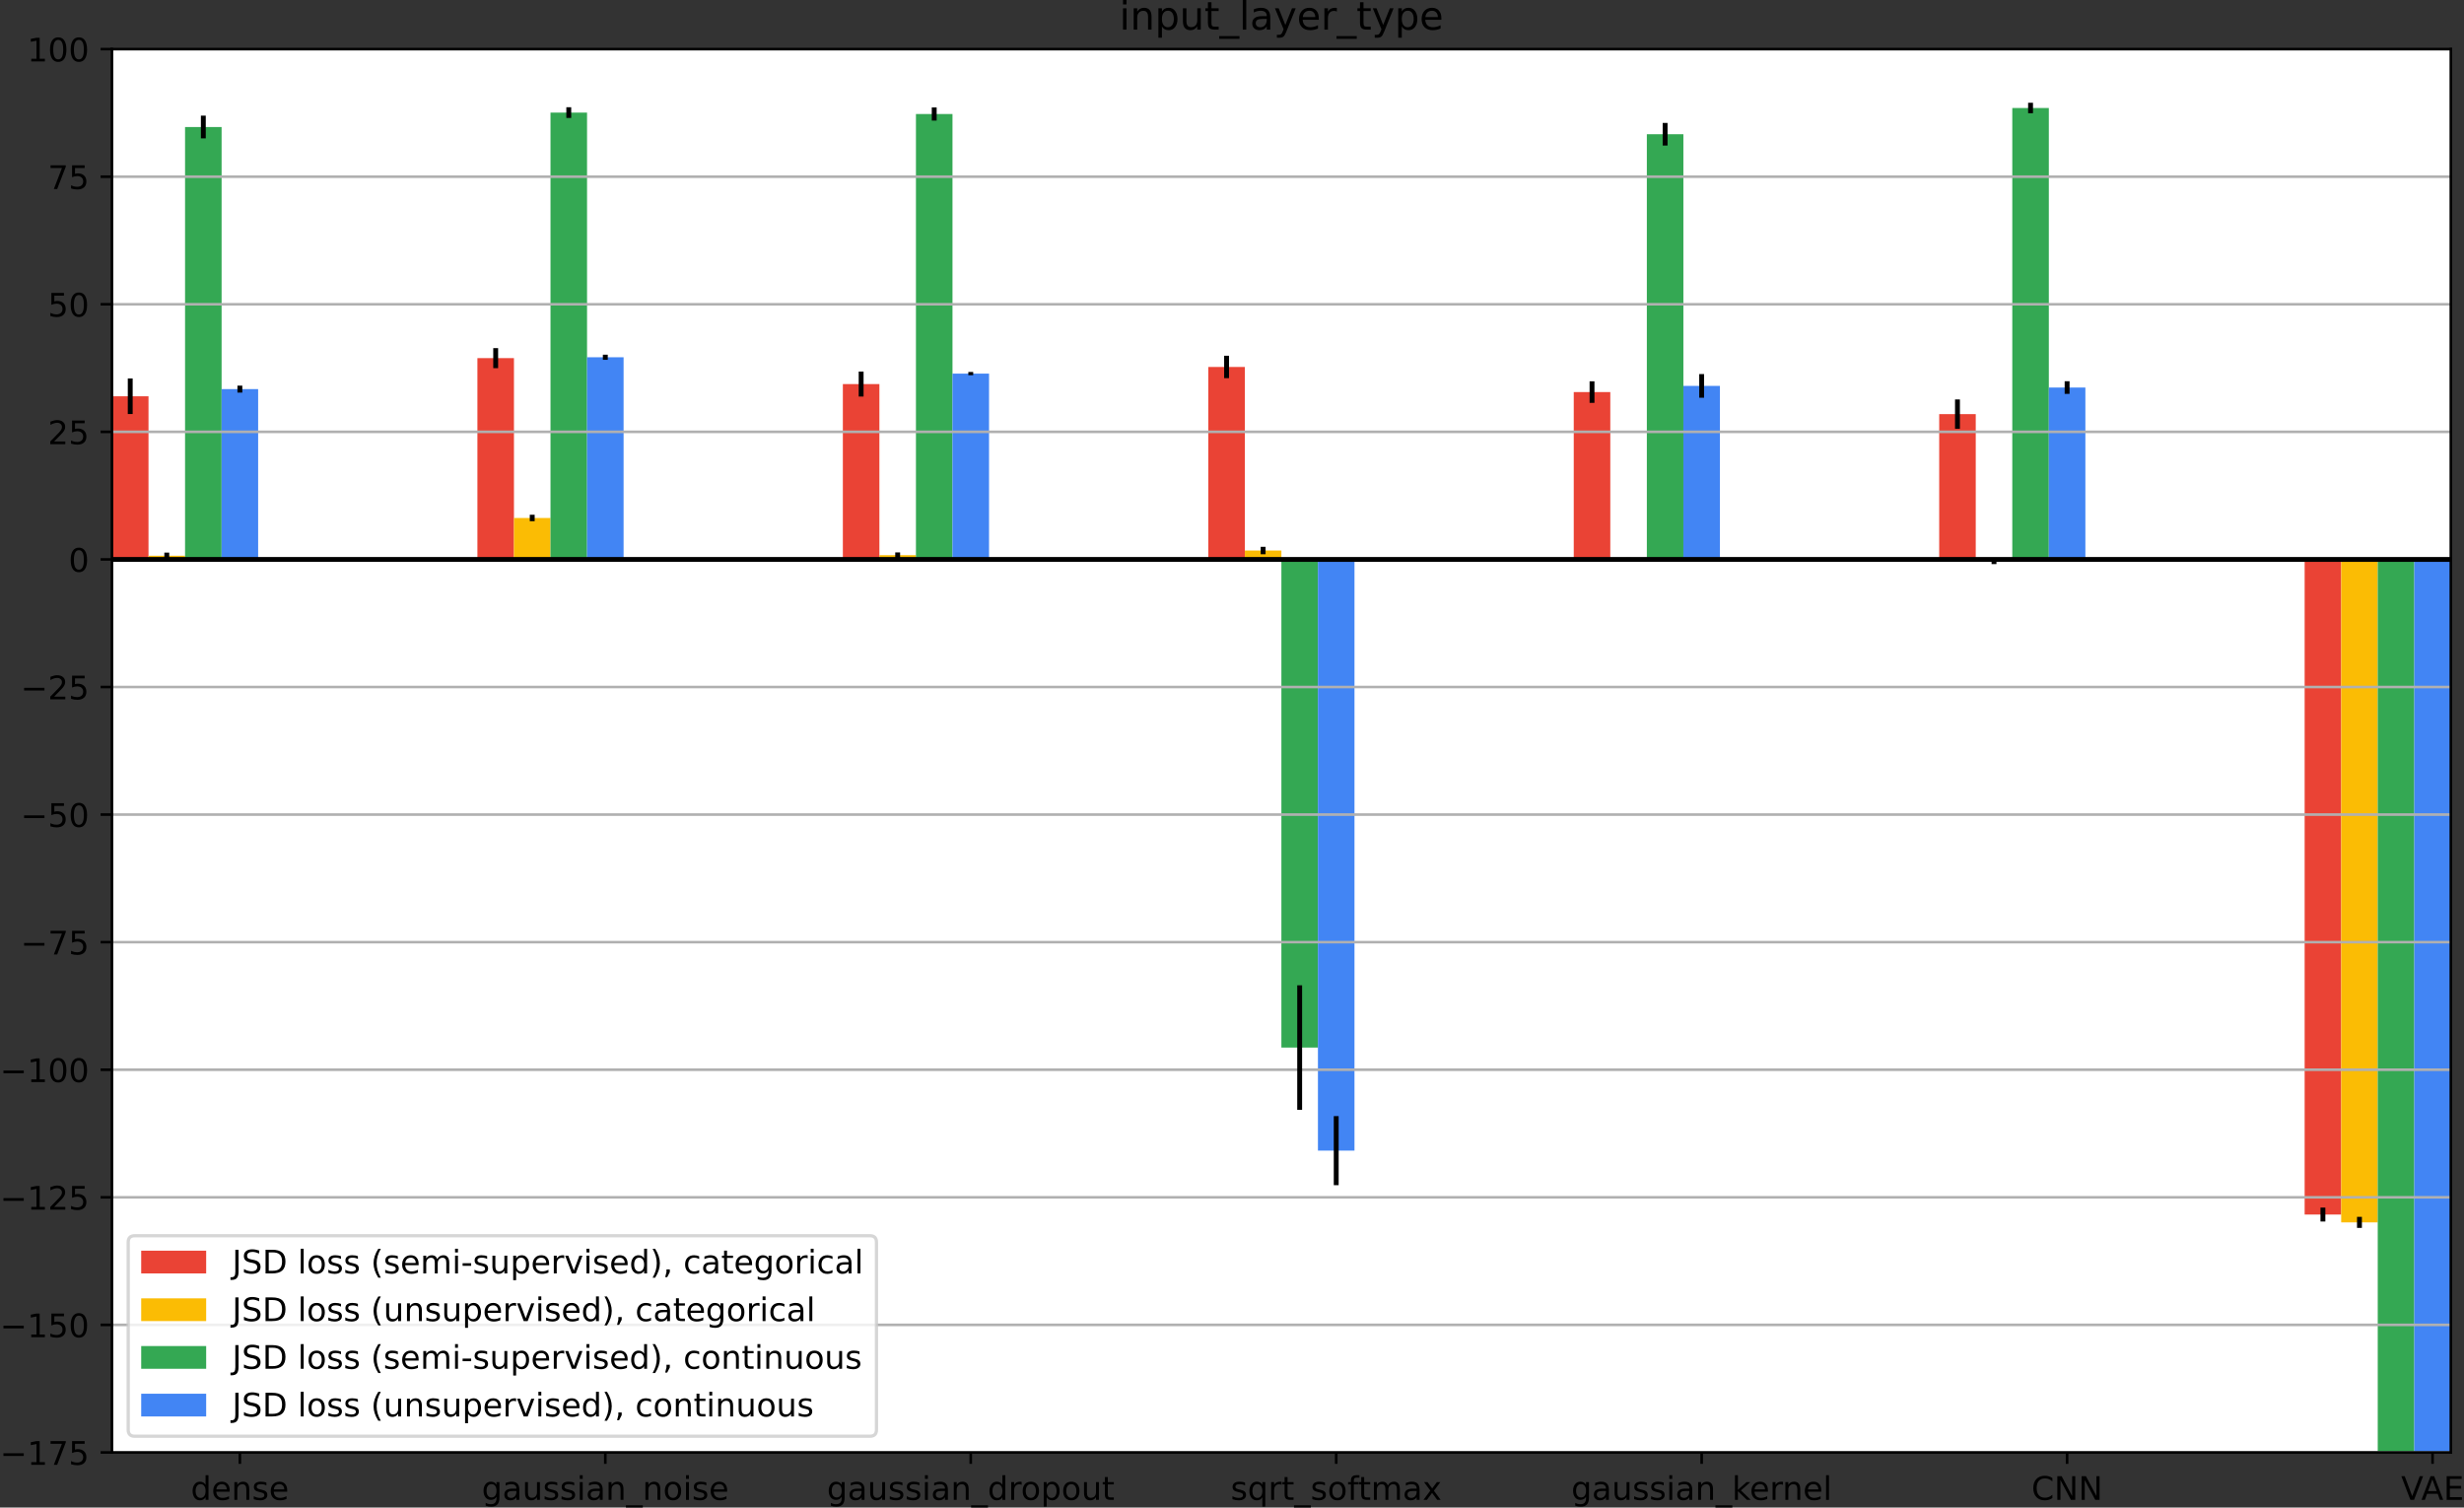 <?xml version="1.0" encoding="utf-8" standalone="no"?>
<!DOCTYPE svg PUBLIC "-//W3C//DTD SVG 1.1//EN"
  "http://www.w3.org/Graphics/SVG/1.1/DTD/svg11.dtd">
<!-- Created with matplotlib (https://matplotlib.org/) -->
<svg height="464.074pt" version="1.1" viewBox="0 0 758.523 464.074" width="758.523pt" xmlns="http://www.w3.org/2000/svg" xmlns:xlink="http://www.w3.org/1999/xlink">
 <rect x="0" y="0" width="758.523" height="464.074" fill="#333333" stroke="none"/>
 <defs>
  <style type="text/css">*{stroke-linecap:butt;stroke-linejoin:round;}</style>
 </defs>
 <g id="figure_1">
  <g id="patch_1">
   <path d="M 0 464.074 
L 758.523 464.074 
L 758.523 0 
L 0 0 
z
" style="fill:none;"/>
  </g>
  <g id="axes_1">
   <g id="patch_2">
    <path d="M 34.467 447.118 
L 754.467 447.118 
L 754.467 15.118 
L 34.467 15.118 
z
" style="fill:#ffffff;"/>
   </g>
   <g id="patch_3">
    <path clip-path="url(#pcdaebe126e)" d="M 34.467 172.209 
L 45.717 172.209 
L 45.717 121.988 
L 34.467 121.988 
z
" style="fill:#ea4335;"/>
   </g>
   <g id="patch_4">
    <path clip-path="url(#pcdaebe126e)" d="M 146.967 172.209 
L 158.217 172.209 
L 158.217 110.241 
L 146.967 110.241 
z
" style="fill:#ea4335;"/>
   </g>
   <g id="patch_5">
    <path clip-path="url(#pcdaebe126e)" d="M 259.467 172.209 
L 270.717 172.209 
L 270.717 118.234 
L 259.467 118.234 
z
" style="fill:#ea4335;"/>
   </g>
   <g id="patch_6">
    <path clip-path="url(#pcdaebe126e)" d="M 371.967 172.209 
L 383.217 172.209 
L 383.217 112.966 
L 371.967 112.966 
z
" style="fill:#ea4335;"/>
   </g>
   <g id="patch_7">
    <path clip-path="url(#pcdaebe126e)" d="M 484.467 172.209 
L 495.717 172.209 
L 495.717 120.693 
L 484.467 120.693 
z
" style="fill:#ea4335;"/>
   </g>
   <g id="patch_8">
    <path clip-path="url(#pcdaebe126e)" d="M 596.967 172.209 
L 608.217 172.209 
L 608.217 127.479 
L 596.967 127.479 
z
" style="fill:#ea4335;"/>
   </g>
   <g id="patch_9">
    <path clip-path="url(#pcdaebe126e)" d="M 709.467 172.209 
L 720.717 172.209 
L 720.717 373.879 
L 709.467 373.879 
z
" style="fill:#ea4335;"/>
   </g>
   <g id="patch_10">
    <path clip-path="url(#pcdaebe126e)" d="M 45.717 172.209 
L 56.967 172.209 
L 56.967 171.075 
L 45.717 171.075 
z
" style="fill:#fbbc04;"/>
   </g>
   <g id="patch_11">
    <path clip-path="url(#pcdaebe126e)" d="M 158.217 172.209 
L 169.467 172.209 
L 169.467 159.456 
L 158.217 159.456 
z
" style="fill:#fbbc04;"/>
   </g>
   <g id="patch_12">
    <path clip-path="url(#pcdaebe126e)" d="M 270.717 172.209 
L 281.967 172.209 
L 281.967 170.896 
L 270.717 170.896 
z
" style="fill:#fbbc04;"/>
   </g>
   <g id="patch_13">
    <path clip-path="url(#pcdaebe126e)" d="M 383.217 172.209 
L 394.467 172.209 
L 394.467 169.472 
L 383.217 169.472 
z
" style="fill:#fbbc04;"/>
   </g>
   <g id="patch_14">
    <path clip-path="url(#pcdaebe126e)" d="M 495.717 172.209 
L 506.967 172.209 
L 506.967 172.29 
L 495.717 172.29 
z
" style="fill:#fbbc04;"/>
   </g>
   <g id="patch_15">
    <path clip-path="url(#pcdaebe126e)" d="M 608.217 172.209 
L 619.467 172.209 
L 619.467 172.705 
L 608.217 172.705 
z
" style="fill:#fbbc04;"/>
   </g>
   <g id="patch_16">
    <path clip-path="url(#pcdaebe126e)" d="M 720.717 172.209 
L 731.967 172.209 
L 731.967 376.296 
L 720.717 376.296 
z
" style="fill:#fbbc04;"/>
   </g>
   <g id="patch_17">
    <path clip-path="url(#pcdaebe126e)" d="M 56.967 172.209 
L 68.217 172.209 
L 68.217 39.106 
L 56.967 39.106 
z
" style="fill:#34a853;"/>
   </g>
   <g id="patch_18">
    <path clip-path="url(#pcdaebe126e)" d="M 169.467 172.209 
L 180.717 172.209 
L 180.717 34.663 
L 169.467 34.663 
z
" style="fill:#34a853;"/>
   </g>
   <g id="patch_19">
    <path clip-path="url(#pcdaebe126e)" d="M 281.967 172.209 
L 293.217 172.209 
L 293.217 35.099 
L 281.967 35.099 
z
" style="fill:#34a853;"/>
   </g>
   <g id="patch_20">
    <path clip-path="url(#pcdaebe126e)" d="M 394.467 172.209 
L 405.717 172.209 
L 405.717 322.476 
L 394.467 322.476 
z
" style="fill:#34a853;"/>
   </g>
   <g id="patch_21">
    <path clip-path="url(#pcdaebe126e)" d="M 506.967 172.209 
L 518.217 172.209 
L 518.217 41.323 
L 506.967 41.323 
z
" style="fill:#34a853;"/>
   </g>
   <g id="patch_22">
    <path clip-path="url(#pcdaebe126e)" d="M 619.467 172.209 
L 630.717 172.209 
L 630.717 33.248 
L 619.467 33.248 
z
" style="fill:#34a853;"/>
   </g>
   <g id="patch_23">
    <path clip-path="url(#pcdaebe126e)" d="M 731.967 172.209 
L 743.217 172.209 
L 743.217 661.705 
L 731.967 661.705 
z
" style="fill:#34a853;"/>
   </g>
   <g id="patch_24">
    <path clip-path="url(#pcdaebe126e)" d="M 68.217 172.209 
L 79.467 172.209 
L 79.467 119.78 
L 68.217 119.78 
z
" style="fill:#4285f4;"/>
   </g>
   <g id="patch_25">
    <path clip-path="url(#pcdaebe126e)" d="M 180.717 172.209 
L 191.967 172.209 
L 191.967 109.977 
L 180.717 109.977 
z
" style="fill:#4285f4;"/>
   </g>
   <g id="patch_26">
    <path clip-path="url(#pcdaebe126e)" d="M 293.217 172.209 
L 304.467 172.209 
L 304.467 115.012 
L 293.217 115.012 
z
" style="fill:#4285f4;"/>
   </g>
   <g id="patch_27">
    <path clip-path="url(#pcdaebe126e)" d="M 405.717 172.209 
L 416.967 172.209 
L 416.967 354.201 
L 405.717 354.201 
z
" style="fill:#4285f4;"/>
   </g>
   <g id="patch_28">
    <path clip-path="url(#pcdaebe126e)" d="M 518.217 172.209 
L 529.467 172.209 
L 529.467 118.792 
L 518.217 118.792 
z
" style="fill:#4285f4;"/>
   </g>
   <g id="patch_29">
    <path clip-path="url(#pcdaebe126e)" d="M 630.717 172.209 
L 641.967 172.209 
L 641.967 119.298 
L 630.717 119.298 
z
" style="fill:#4285f4;"/>
   </g>
   <g id="patch_30">
    <path clip-path="url(#pcdaebe126e)" d="M 743.217 172.209 
L 754.467 172.209 
L 754.467 662.706 
L 743.217 662.706 
z
" style="fill:#4285f4;"/>
   </g>
   <g id="matplotlib.axis_1">
    <g id="xtick_1">
     <g id="line2d_1">
      <defs>
       <path d="M 0 0 
L 0 3.5 
" id="m1f01f95b8e" style="stroke:#000000;stroke-width:0.8;"/>
      </defs>
      <g>
       <use style="stroke:#000000;stroke-width:0.8;" x="73.842" xlink:href="#m1f01f95b8e" y="447.118"/>
      </g>
     </g>
     <g id="text_1">
      <!-- dense -->
      <g transform="translate(58.741 461.717)scale(0.1 -0.1)">
       <defs>
        <path d="M 45.406 46.391 
L 45.406 75.984 
L 54.391 75.984 
L 54.391 0 
L 45.406 0 
L 45.406 8.203 
Q 42.578 3.328 38.25 0.953 
Q 33.938 -1.422 27.875 -1.422 
Q 17.969 -1.422 11.734 6.484 
Q 5.516 14.406 5.516 27.297 
Q 5.516 40.188 11.734 48.094 
Q 17.969 56 27.875 56 
Q 33.938 56 38.25 53.625 
Q 42.578 51.266 45.406 46.391 
z
M 14.797 27.297 
Q 14.797 17.391 18.875 11.75 
Q 22.953 6.109 30.078 6.109 
Q 37.203 6.109 41.297 11.75 
Q 45.406 17.391 45.406 27.297 
Q 45.406 37.203 41.297 42.844 
Q 37.203 48.484 30.078 48.484 
Q 22.953 48.484 18.875 42.844 
Q 14.797 37.203 14.797 27.297 
z
" id="DejaVuSans-100"/>
        <path d="M 56.203 29.594 
L 56.203 25.203 
L 14.891 25.203 
Q 15.484 15.922 20.484 11.062 
Q 25.484 6.203 34.422 6.203 
Q 39.594 6.203 44.453 7.469 
Q 49.312 8.734 54.109 11.281 
L 54.109 2.781 
Q 49.266 0.734 44.188 -0.344 
Q 39.109 -1.422 33.891 -1.422 
Q 20.797 -1.422 13.156 6.188 
Q 5.516 13.812 5.516 26.812 
Q 5.516 40.234 12.766 48.109 
Q 20.016 56 32.328 56 
Q 43.359 56 49.781 48.891 
Q 56.203 41.797 56.203 29.594 
z
M 47.219 32.234 
Q 47.125 39.594 43.094 43.984 
Q 39.062 48.391 32.422 48.391 
Q 24.906 48.391 20.391 44.141 
Q 15.875 39.891 15.188 32.172 
z
" id="DejaVuSans-101"/>
        <path d="M 54.891 33.016 
L 54.891 0 
L 45.906 0 
L 45.906 32.719 
Q 45.906 40.484 42.875 44.328 
Q 39.844 48.188 33.797 48.188 
Q 26.516 48.188 22.312 43.547 
Q 18.109 38.922 18.109 30.906 
L 18.109 0 
L 9.078 0 
L 9.078 54.688 
L 18.109 54.688 
L 18.109 46.188 
Q 21.344 51.125 25.703 53.562 
Q 30.078 56 35.797 56 
Q 45.219 56 50.047 50.172 
Q 54.891 44.344 54.891 33.016 
z
" id="DejaVuSans-110"/>
        <path d="M 44.281 53.078 
L 44.281 44.578 
Q 40.484 46.531 36.375 47.5 
Q 32.281 48.484 27.875 48.484 
Q 21.188 48.484 17.844 46.438 
Q 14.5 44.391 14.5 40.281 
Q 14.5 37.156 16.891 35.375 
Q 19.281 33.594 26.516 31.984 
L 29.594 31.297 
Q 39.156 29.25 43.188 25.516 
Q 47.219 21.781 47.219 15.094 
Q 47.219 7.469 41.188 3.016 
Q 35.156 -1.422 24.609 -1.422 
Q 20.219 -1.422 15.453 -0.562 
Q 10.688 0.297 5.422 2 
L 5.422 11.281 
Q 10.406 8.688 15.234 7.391 
Q 20.062 6.109 24.812 6.109 
Q 31.156 6.109 34.562 8.281 
Q 37.984 10.453 37.984 14.406 
Q 37.984 18.062 35.516 20.016 
Q 33.062 21.969 24.703 23.781 
L 21.578 24.516 
Q 13.234 26.266 9.516 29.906 
Q 5.812 33.547 5.812 39.891 
Q 5.812 47.609 11.281 51.797 
Q 16.75 56 26.812 56 
Q 31.781 56 36.172 55.266 
Q 40.578 54.547 44.281 53.078 
z
" id="DejaVuSans-115"/>
       </defs>
       <use xlink:href="#DejaVuSans-100"/>
       <use x="63.477" xlink:href="#DejaVuSans-101"/>
       <use x="125" xlink:href="#DejaVuSans-110"/>
       <use x="188.379" xlink:href="#DejaVuSans-115"/>
       <use x="240.479" xlink:href="#DejaVuSans-101"/>
      </g>
     </g>
    </g>
    <g id="xtick_2">
     <g id="line2d_2">
      <g>
       <use style="stroke:#000000;stroke-width:0.8;" x="186.342" xlink:href="#m1f01f95b8e" y="447.118"/>
      </g>
     </g>
     <g id="text_2">
      <!-- gaussian_noise -->
      <g transform="translate(148.305 461.717)scale(0.1 -0.1)">
       <defs>
        <path d="M 45.406 27.984 
Q 45.406 37.75 41.375 43.109 
Q 37.359 48.484 30.078 48.484 
Q 22.859 48.484 18.828 43.109 
Q 14.797 37.75 14.797 27.984 
Q 14.797 18.266 18.828 12.891 
Q 22.859 7.516 30.078 7.516 
Q 37.359 7.516 41.375 12.891 
Q 45.406 18.266 45.406 27.984 
z
M 54.391 6.781 
Q 54.391 -7.172 48.188 -13.984 
Q 42 -20.797 29.203 -20.797 
Q 24.469 -20.797 20.266 -20.094 
Q 16.062 -19.391 12.109 -17.922 
L 12.109 -9.188 
Q 16.062 -11.328 19.922 -12.344 
Q 23.781 -13.375 27.781 -13.375 
Q 36.625 -13.375 41.016 -8.766 
Q 45.406 -4.156 45.406 5.172 
L 45.406 9.625 
Q 42.625 4.781 38.281 2.391 
Q 33.938 0 27.875 0 
Q 17.828 0 11.672 7.656 
Q 5.516 15.328 5.516 27.984 
Q 5.516 40.672 11.672 48.328 
Q 17.828 56 27.875 56 
Q 33.938 56 38.281 53.609 
Q 42.625 51.219 45.406 46.391 
L 45.406 54.688 
L 54.391 54.688 
z
" id="DejaVuSans-103"/>
        <path d="M 34.281 27.484 
Q 23.391 27.484 19.188 25 
Q 14.984 22.516 14.984 16.5 
Q 14.984 11.719 18.141 8.906 
Q 21.297 6.109 26.703 6.109 
Q 34.188 6.109 38.703 11.406 
Q 43.219 16.703 43.219 25.484 
L 43.219 27.484 
z
M 52.203 31.203 
L 52.203 0 
L 43.219 0 
L 43.219 8.297 
Q 40.141 3.328 35.547 0.953 
Q 30.953 -1.422 24.312 -1.422 
Q 15.922 -1.422 10.953 3.297 
Q 6 8.016 6 15.922 
Q 6 25.141 12.172 29.828 
Q 18.359 34.516 30.609 34.516 
L 43.219 34.516 
L 43.219 35.406 
Q 43.219 41.609 39.141 45 
Q 35.062 48.391 27.688 48.391 
Q 23 48.391 18.547 47.266 
Q 14.109 46.141 10.016 43.891 
L 10.016 52.203 
Q 14.938 54.109 19.578 55.047 
Q 24.219 56 28.609 56 
Q 40.484 56 46.344 49.844 
Q 52.203 43.703 52.203 31.203 
z
" id="DejaVuSans-97"/>
        <path d="M 8.5 21.578 
L 8.5 54.688 
L 17.484 54.688 
L 17.484 21.922 
Q 17.484 14.156 20.5 10.266 
Q 23.531 6.391 29.594 6.391 
Q 36.859 6.391 41.078 11.031 
Q 45.312 15.672 45.312 23.688 
L 45.312 54.688 
L 54.297 54.688 
L 54.297 0 
L 45.312 0 
L 45.312 8.406 
Q 42.047 3.422 37.719 1 
Q 33.406 -1.422 27.688 -1.422 
Q 18.266 -1.422 13.375 4.438 
Q 8.5 10.297 8.5 21.578 
z
M 31.109 56 
z
" id="DejaVuSans-117"/>
        <path d="M 9.422 54.688 
L 18.406 54.688 
L 18.406 0 
L 9.422 0 
z
M 9.422 75.984 
L 18.406 75.984 
L 18.406 64.594 
L 9.422 64.594 
z
" id="DejaVuSans-105"/>
        <path d="M 50.984 -16.609 
L 50.984 -23.578 
L -0.984 -23.578 
L -0.984 -16.609 
z
" id="DejaVuSans-95"/>
        <path d="M 30.609 48.391 
Q 23.391 48.391 19.188 42.75 
Q 14.984 37.109 14.984 27.297 
Q 14.984 17.484 19.156 11.844 
Q 23.344 6.203 30.609 6.203 
Q 37.797 6.203 41.984 11.859 
Q 46.188 17.531 46.188 27.297 
Q 46.188 37.016 41.984 42.703 
Q 37.797 48.391 30.609 48.391 
z
M 30.609 56 
Q 42.328 56 49.016 48.375 
Q 55.719 40.766 55.719 27.297 
Q 55.719 13.875 49.016 6.219 
Q 42.328 -1.422 30.609 -1.422 
Q 18.844 -1.422 12.172 6.219 
Q 5.516 13.875 5.516 27.297 
Q 5.516 40.766 12.172 48.375 
Q 18.844 56 30.609 56 
z
" id="DejaVuSans-111"/>
       </defs>
       <use xlink:href="#DejaVuSans-103"/>
       <use x="63.477" xlink:href="#DejaVuSans-97"/>
       <use x="124.756" xlink:href="#DejaVuSans-117"/>
       <use x="188.135" xlink:href="#DejaVuSans-115"/>
       <use x="240.234" xlink:href="#DejaVuSans-115"/>
       <use x="292.334" xlink:href="#DejaVuSans-105"/>
       <use x="320.117" xlink:href="#DejaVuSans-97"/>
       <use x="381.396" xlink:href="#DejaVuSans-110"/>
       <use x="444.775" xlink:href="#DejaVuSans-95"/>
       <use x="494.775" xlink:href="#DejaVuSans-110"/>
       <use x="558.154" xlink:href="#DejaVuSans-111"/>
       <use x="619.336" xlink:href="#DejaVuSans-105"/>
       <use x="647.119" xlink:href="#DejaVuSans-115"/>
       <use x="699.219" xlink:href="#DejaVuSans-101"/>
      </g>
     </g>
    </g>
    <g id="xtick_3">
     <g id="line2d_3">
      <g>
       <use style="stroke:#000000;stroke-width:0.8;" x="298.842" xlink:href="#m1f01f95b8e" y="447.118"/>
      </g>
     </g>
     <g id="text_3">
      <!-- gaussian_dropout -->
      <g transform="translate(254.565 461.717)scale(0.1 -0.1)">
       <defs>
        <path d="M 41.109 46.297 
Q 39.594 47.172 37.812 47.578 
Q 36.031 48 33.891 48 
Q 26.266 48 22.188 43.047 
Q 18.109 38.094 18.109 28.812 
L 18.109 0 
L 9.078 0 
L 9.078 54.688 
L 18.109 54.688 
L 18.109 46.188 
Q 20.953 51.172 25.484 53.578 
Q 30.031 56 36.531 56 
Q 37.453 56 38.578 55.875 
Q 39.703 55.766 41.062 55.516 
z
" id="DejaVuSans-114"/>
        <path d="M 18.109 8.203 
L 18.109 -20.797 
L 9.078 -20.797 
L 9.078 54.688 
L 18.109 54.688 
L 18.109 46.391 
Q 20.953 51.266 25.266 53.625 
Q 29.594 56 35.594 56 
Q 45.562 56 51.781 48.094 
Q 58.016 40.188 58.016 27.297 
Q 58.016 14.406 51.781 6.484 
Q 45.562 -1.422 35.594 -1.422 
Q 29.594 -1.422 25.266 0.953 
Q 20.953 3.328 18.109 8.203 
z
M 48.688 27.297 
Q 48.688 37.203 44.609 42.844 
Q 40.531 48.484 33.406 48.484 
Q 26.266 48.484 22.188 42.844 
Q 18.109 37.203 18.109 27.297 
Q 18.109 17.391 22.188 11.75 
Q 26.266 6.109 33.406 6.109 
Q 40.531 6.109 44.609 11.75 
Q 48.688 17.391 48.688 27.297 
z
" id="DejaVuSans-112"/>
        <path d="M 18.312 70.219 
L 18.312 54.688 
L 36.812 54.688 
L 36.812 47.703 
L 18.312 47.703 
L 18.312 18.016 
Q 18.312 11.328 20.141 9.422 
Q 21.969 7.516 27.594 7.516 
L 36.812 7.516 
L 36.812 0 
L 27.594 0 
Q 17.188 0 13.234 3.875 
Q 9.281 7.766 9.281 18.016 
L 9.281 47.703 
L 2.688 47.703 
L 2.688 54.688 
L 9.281 54.688 
L 9.281 70.219 
z
" id="DejaVuSans-116"/>
       </defs>
       <use xlink:href="#DejaVuSans-103"/>
       <use x="63.477" xlink:href="#DejaVuSans-97"/>
       <use x="124.756" xlink:href="#DejaVuSans-117"/>
       <use x="188.135" xlink:href="#DejaVuSans-115"/>
       <use x="240.234" xlink:href="#DejaVuSans-115"/>
       <use x="292.334" xlink:href="#DejaVuSans-105"/>
       <use x="320.117" xlink:href="#DejaVuSans-97"/>
       <use x="381.396" xlink:href="#DejaVuSans-110"/>
       <use x="444.775" xlink:href="#DejaVuSans-95"/>
       <use x="494.775" xlink:href="#DejaVuSans-100"/>
       <use x="558.252" xlink:href="#DejaVuSans-114"/>
       <use x="597.115" xlink:href="#DejaVuSans-111"/>
       <use x="658.297" xlink:href="#DejaVuSans-112"/>
       <use x="721.773" xlink:href="#DejaVuSans-111"/>
       <use x="782.955" xlink:href="#DejaVuSans-117"/>
       <use x="846.334" xlink:href="#DejaVuSans-116"/>
      </g>
     </g>
    </g>
    <g id="xtick_4">
     <g id="line2d_4">
      <g>
       <use style="stroke:#000000;stroke-width:0.8;" x="411.342" xlink:href="#m1f01f95b8e" y="447.118"/>
      </g>
     </g>
     <g id="text_4">
      <!-- sqrt_softmax -->
      <g transform="translate(378.857 461.717)scale(0.1 -0.1)">
       <defs>
        <path d="M 14.797 27.297 
Q 14.797 17.391 18.875 11.75 
Q 22.953 6.109 30.078 6.109 
Q 37.203 6.109 41.297 11.75 
Q 45.406 17.391 45.406 27.297 
Q 45.406 37.203 41.297 42.844 
Q 37.203 48.484 30.078 48.484 
Q 22.953 48.484 18.875 42.844 
Q 14.797 37.203 14.797 27.297 
z
M 45.406 8.203 
Q 42.578 3.328 38.25 0.953 
Q 33.938 -1.422 27.875 -1.422 
Q 17.969 -1.422 11.734 6.484 
Q 5.516 14.406 5.516 27.297 
Q 5.516 40.188 11.734 48.094 
Q 17.969 56 27.875 56 
Q 33.938 56 38.25 53.625 
Q 42.578 51.266 45.406 46.391 
L 45.406 54.688 
L 54.391 54.688 
L 54.391 -20.797 
L 45.406 -20.797 
z
" id="DejaVuSans-113"/>
        <path d="M 37.109 75.984 
L 37.109 68.5 
L 28.516 68.5 
Q 23.688 68.5 21.797 66.547 
Q 19.922 64.594 19.922 59.516 
L 19.922 54.688 
L 34.719 54.688 
L 34.719 47.703 
L 19.922 47.703 
L 19.922 0 
L 10.891 0 
L 10.891 47.703 
L 2.297 47.703 
L 2.297 54.688 
L 10.891 54.688 
L 10.891 58.5 
Q 10.891 67.625 15.141 71.797 
Q 19.391 75.984 28.609 75.984 
z
" id="DejaVuSans-102"/>
        <path d="M 52 44.188 
Q 55.375 50.25 60.062 53.125 
Q 64.75 56 71.094 56 
Q 79.641 56 84.281 50.016 
Q 88.922 44.047 88.922 33.016 
L 88.922 0 
L 79.891 0 
L 79.891 32.719 
Q 79.891 40.578 77.094 44.375 
Q 74.312 48.188 68.609 48.188 
Q 61.625 48.188 57.562 43.547 
Q 53.516 38.922 53.516 30.906 
L 53.516 0 
L 44.484 0 
L 44.484 32.719 
Q 44.484 40.625 41.703 44.406 
Q 38.922 48.188 33.109 48.188 
Q 26.219 48.188 22.156 43.531 
Q 18.109 38.875 18.109 30.906 
L 18.109 0 
L 9.078 0 
L 9.078 54.688 
L 18.109 54.688 
L 18.109 46.188 
Q 21.188 51.219 25.484 53.609 
Q 29.781 56 35.688 56 
Q 41.656 56 45.828 52.969 
Q 50 49.953 52 44.188 
z
" id="DejaVuSans-109"/>
        <path d="M 54.891 54.688 
L 35.109 28.078 
L 55.906 0 
L 45.312 0 
L 29.391 21.484 
L 13.484 0 
L 2.875 0 
L 24.125 28.609 
L 4.688 54.688 
L 15.281 54.688 
L 29.781 35.203 
L 44.281 54.688 
z
" id="DejaVuSans-120"/>
       </defs>
       <use xlink:href="#DejaVuSans-115"/>
       <use x="52.1" xlink:href="#DejaVuSans-113"/>
       <use x="115.576" xlink:href="#DejaVuSans-114"/>
       <use x="156.689" xlink:href="#DejaVuSans-116"/>
       <use x="195.898" xlink:href="#DejaVuSans-95"/>
       <use x="245.898" xlink:href="#DejaVuSans-115"/>
       <use x="297.998" xlink:href="#DejaVuSans-111"/>
       <use x="359.18" xlink:href="#DejaVuSans-102"/>
       <use x="392.635" xlink:href="#DejaVuSans-116"/>
       <use x="431.844" xlink:href="#DejaVuSans-109"/>
       <use x="529.256" xlink:href="#DejaVuSans-97"/>
       <use x="590.535" xlink:href="#DejaVuSans-120"/>
      </g>
     </g>
    </g>
    <g id="xtick_5">
     <g id="line2d_5">
      <g>
       <use style="stroke:#000000;stroke-width:0.8;" x="523.842" xlink:href="#m1f01f95b8e" y="447.118"/>
      </g>
     </g>
     <g id="text_5">
      <!-- gaussian_kernel -->
      <g transform="translate(483.711 461.717)scale(0.1 -0.1)">
       <defs>
        <path d="M 9.078 75.984 
L 18.109 75.984 
L 18.109 31.109 
L 44.922 54.688 
L 56.391 54.688 
L 27.391 29.109 
L 57.625 0 
L 45.906 0 
L 18.109 26.703 
L 18.109 0 
L 9.078 0 
z
" id="DejaVuSans-107"/>
        <path d="M 9.422 75.984 
L 18.406 75.984 
L 18.406 0 
L 9.422 0 
z
" id="DejaVuSans-108"/>
       </defs>
       <use xlink:href="#DejaVuSans-103"/>
       <use x="63.477" xlink:href="#DejaVuSans-97"/>
       <use x="124.756" xlink:href="#DejaVuSans-117"/>
       <use x="188.135" xlink:href="#DejaVuSans-115"/>
       <use x="240.234" xlink:href="#DejaVuSans-115"/>
       <use x="292.334" xlink:href="#DejaVuSans-105"/>
       <use x="320.117" xlink:href="#DejaVuSans-97"/>
       <use x="381.396" xlink:href="#DejaVuSans-110"/>
       <use x="444.775" xlink:href="#DejaVuSans-95"/>
       <use x="494.775" xlink:href="#DejaVuSans-107"/>
       <use x="549.061" xlink:href="#DejaVuSans-101"/>
       <use x="610.584" xlink:href="#DejaVuSans-114"/>
       <use x="649.947" xlink:href="#DejaVuSans-110"/>
       <use x="713.326" xlink:href="#DejaVuSans-101"/>
       <use x="774.85" xlink:href="#DejaVuSans-108"/>
      </g>
     </g>
    </g>
    <g id="xtick_6">
     <g id="line2d_6">
      <g>
       <use style="stroke:#000000;stroke-width:0.8;" x="636.342" xlink:href="#m1f01f95b8e" y="447.118"/>
      </g>
     </g>
     <g id="text_6">
      <!-- CNN -->
      <g transform="translate(625.37 461.717)scale(0.1 -0.1)">
       <defs>
        <path d="M 64.406 67.281 
L 64.406 56.891 
Q 59.422 61.531 53.781 63.812 
Q 48.141 66.109 41.797 66.109 
Q 29.297 66.109 22.656 58.469 
Q 16.016 50.828 16.016 36.375 
Q 16.016 21.969 22.656 14.328 
Q 29.297 6.688 41.797 6.688 
Q 48.141 6.688 53.781 8.984 
Q 59.422 11.281 64.406 15.922 
L 64.406 5.609 
Q 59.234 2.094 53.438 0.328 
Q 47.656 -1.422 41.219 -1.422 
Q 24.656 -1.422 15.125 8.703 
Q 5.609 18.844 5.609 36.375 
Q 5.609 53.953 15.125 64.078 
Q 24.656 74.219 41.219 74.219 
Q 47.75 74.219 53.531 72.484 
Q 59.328 70.75 64.406 67.281 
z
" id="DejaVuSans-67"/>
        <path d="M 9.812 72.906 
L 23.094 72.906 
L 55.422 11.922 
L 55.422 72.906 
L 64.984 72.906 
L 64.984 0 
L 51.703 0 
L 19.391 60.984 
L 19.391 0 
L 9.812 0 
z
" id="DejaVuSans-78"/>
       </defs>
       <use xlink:href="#DejaVuSans-67"/>
       <use x="69.824" xlink:href="#DejaVuSans-78"/>
       <use x="144.629" xlink:href="#DejaVuSans-78"/>
      </g>
     </g>
    </g>
    <g id="xtick_7">
     <g id="line2d_7">
      <g>
       <use style="stroke:#000000;stroke-width:0.8;" x="748.842" xlink:href="#m1f01f95b8e" y="447.118"/>
      </g>
     </g>
     <g id="text_7">
      <!-- VAE -->
      <g transform="translate(739.161 461.717)scale(0.1 -0.1)">
       <defs>
        <path d="M 28.609 0 
L 0.781 72.906 
L 11.078 72.906 
L 34.188 11.531 
L 57.328 72.906 
L 67.578 72.906 
L 39.797 0 
z
" id="DejaVuSans-86"/>
        <path d="M 34.188 63.188 
L 20.797 26.906 
L 47.609 26.906 
z
M 28.609 72.906 
L 39.797 72.906 
L 67.578 0 
L 57.328 0 
L 50.688 18.703 
L 17.828 18.703 
L 11.188 0 
L 0.781 0 
z
" id="DejaVuSans-65"/>
        <path d="M 9.812 72.906 
L 55.906 72.906 
L 55.906 64.594 
L 19.672 64.594 
L 19.672 43.016 
L 54.391 43.016 
L 54.391 34.719 
L 19.672 34.719 
L 19.672 8.297 
L 56.781 8.297 
L 56.781 0 
L 9.812 0 
z
" id="DejaVuSans-69"/>
       </defs>
       <use xlink:href="#DejaVuSans-86"/>
       <use x="62.033" xlink:href="#DejaVuSans-65"/>
       <use x="130.441" xlink:href="#DejaVuSans-69"/>
      </g>
     </g>
    </g>
   </g>
   <g id="matplotlib.axis_2">
    <g id="ytick_1">
     <g id="line2d_8">
      <path clip-path="url(#pcdaebe126e)" d="M 34.467 447.118 
L 754.467 447.118 
" style="fill:none;stroke:#b0b0b0;stroke-linecap:square;stroke-width:0.8;"/>
     </g>
     <g id="line2d_9">
      <defs>
       <path d="M 0 0 
L -3.5 0 
" id="mc4cd5d97f3" style="stroke:#000000;stroke-width:0.8;"/>
      </defs>
      <g>
       <use style="stroke:#000000;stroke-width:0.8;" x="34.467" xlink:href="#mc4cd5d97f3" y="447.118"/>
      </g>
     </g>
     <g id="text_8">
      <!-- −175 -->
      <g transform="translate(0 450.917)scale(0.1 -0.1)">
       <defs>
        <path d="M 10.594 35.5 
L 73.188 35.5 
L 73.188 27.203 
L 10.594 27.203 
z
" id="DejaVuSans-8722"/>
        <path d="M 12.406 8.297 
L 28.516 8.297 
L 28.516 63.922 
L 10.984 60.406 
L 10.984 69.391 
L 28.422 72.906 
L 38.281 72.906 
L 38.281 8.297 
L 54.391 8.297 
L 54.391 0 
L 12.406 0 
z
" id="DejaVuSans-49"/>
        <path d="M 8.203 72.906 
L 55.078 72.906 
L 55.078 68.703 
L 28.609 0 
L 18.312 0 
L 43.219 64.594 
L 8.203 64.594 
z
" id="DejaVuSans-55"/>
        <path d="M 10.797 72.906 
L 49.516 72.906 
L 49.516 64.594 
L 19.828 64.594 
L 19.828 46.734 
Q 21.969 47.469 24.109 47.828 
Q 26.266 48.188 28.422 48.188 
Q 40.625 48.188 47.75 41.5 
Q 54.891 34.812 54.891 23.391 
Q 54.891 11.625 47.562 5.094 
Q 40.234 -1.422 26.906 -1.422 
Q 22.312 -1.422 17.547 -0.641 
Q 12.797 0.141 7.719 1.703 
L 7.719 11.625 
Q 12.109 9.234 16.797 8.062 
Q 21.484 6.891 26.703 6.891 
Q 35.156 6.891 40.078 11.328 
Q 45.016 15.766 45.016 23.391 
Q 45.016 31 40.078 35.438 
Q 35.156 39.891 26.703 39.891 
Q 22.75 39.891 18.812 39.016 
Q 14.891 38.141 10.797 36.281 
z
" id="DejaVuSans-53"/>
       </defs>
       <use xlink:href="#DejaVuSans-8722"/>
       <use x="83.789" xlink:href="#DejaVuSans-49"/>
       <use x="147.412" xlink:href="#DejaVuSans-55"/>
       <use x="211.035" xlink:href="#DejaVuSans-53"/>
      </g>
     </g>
    </g>
    <g id="ytick_2">
     <g id="line2d_10">
      <path clip-path="url(#pcdaebe126e)" d="M 34.467 407.845 
L 754.467 407.845 
" style="fill:none;stroke:#b0b0b0;stroke-linecap:square;stroke-width:0.8;"/>
     </g>
     <g id="line2d_11">
      <g>
       <use style="stroke:#000000;stroke-width:0.8;" x="34.467" xlink:href="#mc4cd5d97f3" y="407.845"/>
      </g>
     </g>
     <g id="text_9">
      <!-- −150 -->
      <g transform="translate(0 411.645)scale(0.1 -0.1)">
       <defs>
        <path d="M 31.781 66.406 
Q 24.172 66.406 20.328 58.906 
Q 16.5 51.422 16.5 36.375 
Q 16.5 21.391 20.328 13.891 
Q 24.172 6.391 31.781 6.391 
Q 39.453 6.391 43.281 13.891 
Q 47.125 21.391 47.125 36.375 
Q 47.125 51.422 43.281 58.906 
Q 39.453 66.406 31.781 66.406 
z
M 31.781 74.219 
Q 44.047 74.219 50.516 64.516 
Q 56.984 54.828 56.984 36.375 
Q 56.984 17.969 50.516 8.266 
Q 44.047 -1.422 31.781 -1.422 
Q 19.531 -1.422 13.062 8.266 
Q 6.594 17.969 6.594 36.375 
Q 6.594 54.828 13.062 64.516 
Q 19.531 74.219 31.781 74.219 
z
" id="DejaVuSans-48"/>
       </defs>
       <use xlink:href="#DejaVuSans-8722"/>
       <use x="83.789" xlink:href="#DejaVuSans-49"/>
       <use x="147.412" xlink:href="#DejaVuSans-53"/>
       <use x="211.035" xlink:href="#DejaVuSans-48"/>
      </g>
     </g>
    </g>
    <g id="ytick_3">
     <g id="line2d_12">
      <path clip-path="url(#pcdaebe126e)" d="M 34.467 368.573 
L 754.467 368.573 
" style="fill:none;stroke:#b0b0b0;stroke-linecap:square;stroke-width:0.8;"/>
     </g>
     <g id="line2d_13">
      <g>
       <use style="stroke:#000000;stroke-width:0.8;" x="34.467" xlink:href="#mc4cd5d97f3" y="368.573"/>
      </g>
     </g>
     <g id="text_10">
      <!-- −125 -->
      <g transform="translate(0 372.372)scale(0.1 -0.1)">
       <defs>
        <path d="M 19.188 8.297 
L 53.609 8.297 
L 53.609 0 
L 7.328 0 
L 7.328 8.297 
Q 12.938 14.109 22.625 23.891 
Q 32.328 33.688 34.812 36.531 
Q 39.547 41.844 41.422 45.531 
Q 43.312 49.219 43.312 52.781 
Q 43.312 58.594 39.234 62.25 
Q 35.156 65.922 28.609 65.922 
Q 23.969 65.922 18.812 64.312 
Q 13.672 62.703 7.812 59.422 
L 7.812 69.391 
Q 13.766 71.781 18.938 73 
Q 24.125 74.219 28.422 74.219 
Q 39.75 74.219 46.484 68.547 
Q 53.219 62.891 53.219 53.422 
Q 53.219 48.922 51.531 44.891 
Q 49.859 40.875 45.406 35.406 
Q 44.188 33.984 37.641 27.219 
Q 31.109 20.453 19.188 8.297 
z
" id="DejaVuSans-50"/>
       </defs>
       <use xlink:href="#DejaVuSans-8722"/>
       <use x="83.789" xlink:href="#DejaVuSans-49"/>
       <use x="147.412" xlink:href="#DejaVuSans-50"/>
       <use x="211.035" xlink:href="#DejaVuSans-53"/>
      </g>
     </g>
    </g>
    <g id="ytick_4">
     <g id="line2d_14">
      <path clip-path="url(#pcdaebe126e)" d="M 34.467 329.3 
L 754.467 329.3 
" style="fill:none;stroke:#b0b0b0;stroke-linecap:square;stroke-width:0.8;"/>
     </g>
     <g id="line2d_15">
      <g>
       <use style="stroke:#000000;stroke-width:0.8;" x="34.467" xlink:href="#mc4cd5d97f3" y="329.3"/>
      </g>
     </g>
     <g id="text_11">
      <!-- −100 -->
      <g transform="translate(0 333.099)scale(0.1 -0.1)">
       <use xlink:href="#DejaVuSans-8722"/>
       <use x="83.789" xlink:href="#DejaVuSans-49"/>
       <use x="147.412" xlink:href="#DejaVuSans-48"/>
       <use x="211.035" xlink:href="#DejaVuSans-48"/>
      </g>
     </g>
    </g>
    <g id="ytick_5">
     <g id="line2d_16">
      <path clip-path="url(#pcdaebe126e)" d="M 34.467 290.027 
L 754.467 290.027 
" style="fill:none;stroke:#b0b0b0;stroke-linecap:square;stroke-width:0.8;"/>
     </g>
     <g id="line2d_17">
      <g>
       <use style="stroke:#000000;stroke-width:0.8;" x="34.467" xlink:href="#mc4cd5d97f3" y="290.027"/>
      </g>
     </g>
     <g id="text_12">
      <!-- −75 -->
      <g transform="translate(6.362 293.826)scale(0.1 -0.1)">
       <use xlink:href="#DejaVuSans-8722"/>
       <use x="83.789" xlink:href="#DejaVuSans-55"/>
       <use x="147.412" xlink:href="#DejaVuSans-53"/>
      </g>
     </g>
    </g>
    <g id="ytick_6">
     <g id="line2d_18">
      <path clip-path="url(#pcdaebe126e)" d="M 34.467 250.754 
L 754.467 250.754 
" style="fill:none;stroke:#b0b0b0;stroke-linecap:square;stroke-width:0.8;"/>
     </g>
     <g id="line2d_19">
      <g>
       <use style="stroke:#000000;stroke-width:0.8;" x="34.467" xlink:href="#mc4cd5d97f3" y="250.754"/>
      </g>
     </g>
     <g id="text_13">
      <!-- −50 -->
      <g transform="translate(6.362 254.554)scale(0.1 -0.1)">
       <use xlink:href="#DejaVuSans-8722"/>
       <use x="83.789" xlink:href="#DejaVuSans-53"/>
       <use x="147.412" xlink:href="#DejaVuSans-48"/>
      </g>
     </g>
    </g>
    <g id="ytick_7">
     <g id="line2d_20">
      <path clip-path="url(#pcdaebe126e)" d="M 34.467 211.482 
L 754.467 211.482 
" style="fill:none;stroke:#b0b0b0;stroke-linecap:square;stroke-width:0.8;"/>
     </g>
     <g id="line2d_21">
      <g>
       <use style="stroke:#000000;stroke-width:0.8;" x="34.467" xlink:href="#mc4cd5d97f3" y="211.482"/>
      </g>
     </g>
     <g id="text_14">
      <!-- −25 -->
      <g transform="translate(6.362 215.281)scale(0.1 -0.1)">
       <use xlink:href="#DejaVuSans-8722"/>
       <use x="83.789" xlink:href="#DejaVuSans-50"/>
       <use x="147.412" xlink:href="#DejaVuSans-53"/>
      </g>
     </g>
    </g>
    <g id="ytick_8">
     <g id="line2d_22">
      <path clip-path="url(#pcdaebe126e)" d="M 34.467 172.209 
L 754.467 172.209 
" style="fill:none;stroke:#b0b0b0;stroke-linecap:square;stroke-width:0.8;"/>
     </g>
     <g id="line2d_23">
      <g>
       <use style="stroke:#000000;stroke-width:0.8;" x="34.467" xlink:href="#mc4cd5d97f3" y="172.209"/>
      </g>
     </g>
     <g id="text_15">
      <!-- 0 -->
      <g transform="translate(21.105 176.008)scale(0.1 -0.1)">
       <use xlink:href="#DejaVuSans-48"/>
      </g>
     </g>
    </g>
    <g id="ytick_9">
     <g id="line2d_24">
      <path clip-path="url(#pcdaebe126e)" d="M 34.467 132.936 
L 754.467 132.936 
" style="fill:none;stroke:#b0b0b0;stroke-linecap:square;stroke-width:0.8;"/>
     </g>
     <g id="line2d_25">
      <g>
       <use style="stroke:#000000;stroke-width:0.8;" x="34.467" xlink:href="#mc4cd5d97f3" y="132.936"/>
      </g>
     </g>
     <g id="text_16">
      <!-- 25 -->
      <g transform="translate(14.742 136.736)scale(0.1 -0.1)">
       <use xlink:href="#DejaVuSans-50"/>
       <use x="63.623" xlink:href="#DejaVuSans-53"/>
      </g>
     </g>
    </g>
    <g id="ytick_10">
     <g id="line2d_26">
      <path clip-path="url(#pcdaebe126e)" d="M 34.467 93.664 
L 754.467 93.664 
" style="fill:none;stroke:#b0b0b0;stroke-linecap:square;stroke-width:0.8;"/>
     </g>
     <g id="line2d_27">
      <g>
       <use style="stroke:#000000;stroke-width:0.8;" x="34.467" xlink:href="#mc4cd5d97f3" y="93.664"/>
      </g>
     </g>
     <g id="text_17">
      <!-- 50 -->
      <g transform="translate(14.742 97.463)scale(0.1 -0.1)">
       <use xlink:href="#DejaVuSans-53"/>
       <use x="63.623" xlink:href="#DejaVuSans-48"/>
      </g>
     </g>
    </g>
    <g id="ytick_11">
     <g id="line2d_28">
      <path clip-path="url(#pcdaebe126e)" d="M 34.467 54.391 
L 754.467 54.391 
" style="fill:none;stroke:#b0b0b0;stroke-linecap:square;stroke-width:0.8;"/>
     </g>
     <g id="line2d_29">
      <g>
       <use style="stroke:#000000;stroke-width:0.8;" x="34.467" xlink:href="#mc4cd5d97f3" y="54.391"/>
      </g>
     </g>
     <g id="text_18">
      <!-- 75 -->
      <g transform="translate(14.742 58.19)scale(0.1 -0.1)">
       <use xlink:href="#DejaVuSans-55"/>
       <use x="63.623" xlink:href="#DejaVuSans-53"/>
      </g>
     </g>
    </g>
    <g id="ytick_12">
     <g id="line2d_30">
      <path clip-path="url(#pcdaebe126e)" d="M 34.467 15.118 
L 754.467 15.118 
" style="fill:none;stroke:#b0b0b0;stroke-linecap:square;stroke-width:0.8;"/>
     </g>
     <g id="line2d_31">
      <g>
       <use style="stroke:#000000;stroke-width:0.8;" x="34.467" xlink:href="#mc4cd5d97f3" y="15.118"/>
      </g>
     </g>
     <g id="text_19">
      <!-- 100 -->
      <g transform="translate(8.38 18.917)scale(0.1 -0.1)">
       <use xlink:href="#DejaVuSans-49"/>
       <use x="63.623" xlink:href="#DejaVuSans-48"/>
       <use x="127.246" xlink:href="#DejaVuSans-48"/>
      </g>
     </g>
    </g>
   </g>
   <g id="LineCollection_1">
    <path clip-path="url(#pcdaebe126e)" d="M 40.092 127.459 
L 40.092 116.517 
" style="fill:none;stroke:#000000;stroke-width:1.5;"/>
    <path clip-path="url(#pcdaebe126e)" d="M 152.592 113.326 
L 152.592 107.157 
" style="fill:none;stroke:#000000;stroke-width:1.5;"/>
    <path clip-path="url(#pcdaebe126e)" d="M 265.092 122.074 
L 265.092 114.394 
" style="fill:none;stroke:#000000;stroke-width:1.5;"/>
    <path clip-path="url(#pcdaebe126e)" d="M 377.592 116.412 
L 377.592 109.519 
" style="fill:none;stroke:#000000;stroke-width:1.5;"/>
    <path clip-path="url(#pcdaebe126e)" d="M 490.092 124.004 
L 490.092 117.381 
" style="fill:none;stroke:#000000;stroke-width:1.5;"/>
    <path clip-path="url(#pcdaebe126e)" d="M 602.592 131.998 
L 602.592 122.96 
" style="fill:none;stroke:#000000;stroke-width:1.5;"/>
    <path clip-path="url(#pcdaebe126e)" d="M 715.092 376.019 
L 715.092 371.74 
" style="fill:none;stroke:#000000;stroke-width:1.5;"/>
   </g>
   <g id="LineCollection_2">
    <path clip-path="url(#pcdaebe126e)" d="M 51.342 172.04 
L 51.342 170.111 
" style="fill:none;stroke:#000000;stroke-width:1.5;"/>
    <path clip-path="url(#pcdaebe126e)" d="M 163.842 160.45 
L 163.842 158.462 
" style="fill:none;stroke:#000000;stroke-width:1.5;"/>
    <path clip-path="url(#pcdaebe126e)" d="M 276.342 171.743 
L 276.342 170.05 
" style="fill:none;stroke:#000000;stroke-width:1.5;"/>
    <path clip-path="url(#pcdaebe126e)" d="M 388.842 170.614 
L 388.842 168.33 
" style="fill:none;stroke:#000000;stroke-width:1.5;"/>
    <path clip-path="url(#pcdaebe126e)" d="M 501.342 172.871 
L 501.342 171.71 
" style="fill:none;stroke:#000000;stroke-width:1.5;"/>
    <path clip-path="url(#pcdaebe126e)" d="M 613.842 173.642 
L 613.842 171.767 
" style="fill:none;stroke:#000000;stroke-width:1.5;"/>
    <path clip-path="url(#pcdaebe126e)" d="M 726.342 377.994 
L 726.342 374.598 
" style="fill:none;stroke:#000000;stroke-width:1.5;"/>
   </g>
   <g id="LineCollection_3">
    <path clip-path="url(#pcdaebe126e)" d="M 62.592 42.604 
L 62.592 35.608 
" style="fill:none;stroke:#000000;stroke-width:1.5;"/>
    <path clip-path="url(#pcdaebe126e)" d="M 175.092 36.316 
L 175.092 33.009 
" style="fill:none;stroke:#000000;stroke-width:1.5;"/>
    <path clip-path="url(#pcdaebe126e)" d="M 287.592 37.119 
L 287.592 33.078 
" style="fill:none;stroke:#000000;stroke-width:1.5;"/>
    <path clip-path="url(#pcdaebe126e)" d="M 400.092 341.637 
L 400.092 303.315 
" style="fill:none;stroke:#000000;stroke-width:1.5;"/>
    <path clip-path="url(#pcdaebe126e)" d="M 512.592 44.806 
L 512.592 37.84 
" style="fill:none;stroke:#000000;stroke-width:1.5;"/>
    <path clip-path="url(#pcdaebe126e)" d="M 625.092 34.858 
L 625.092 31.639 
" style="fill:none;stroke:#000000;stroke-width:1.5;"/>
    <path clip-path="url(#pcdaebe126e)" style="fill:none;stroke:#000000;stroke-width:1.5;"/>
   </g>
   <g id="LineCollection_4">
    <path clip-path="url(#pcdaebe126e)" d="M 73.842 120.85 
L 73.842 118.71 
" style="fill:none;stroke:#000000;stroke-width:1.5;"/>
    <path clip-path="url(#pcdaebe126e)" d="M 186.342 110.766 
L 186.342 109.188 
" style="fill:none;stroke:#000000;stroke-width:1.5;"/>
    <path clip-path="url(#pcdaebe126e)" d="M 298.842 115.507 
L 298.842 114.516 
" style="fill:none;stroke:#000000;stroke-width:1.5;"/>
    <path clip-path="url(#pcdaebe126e)" d="M 411.342 364.829 
L 411.342 343.573 
" style="fill:none;stroke:#000000;stroke-width:1.5;"/>
    <path clip-path="url(#pcdaebe126e)" d="M 523.842 122.434 
L 523.842 115.15 
" style="fill:none;stroke:#000000;stroke-width:1.5;"/>
    <path clip-path="url(#pcdaebe126e)" d="M 636.342 121.233 
L 636.342 117.363 
" style="fill:none;stroke:#000000;stroke-width:1.5;"/>
    <path clip-path="url(#pcdaebe126e)" style="fill:none;stroke:#000000;stroke-width:1.5;"/>
   </g>
   <g id="line2d_32">
    <path clip-path="url(#pcdaebe126e)" d="M 34.467 172.209 
L 754.467 172.209 
" style="fill:none;stroke:#000000;stroke-linecap:square;stroke-width:1.5;"/>
   </g>
   <g id="patch_31">
    <path d="M 34.467 447.118 
L 34.467 15.118 
" style="fill:none;stroke:#000000;stroke-linecap:square;stroke-linejoin:miter;stroke-width:0.8;"/>
   </g>
   <g id="patch_32">
    <path d="M 754.467 447.118 
L 754.467 15.118 
" style="fill:none;stroke:#000000;stroke-linecap:square;stroke-linejoin:miter;stroke-width:0.8;"/>
   </g>
   <g id="patch_33">
    <path d="M 34.467 447.118 
L 754.467 447.118 
" style="fill:none;stroke:#000000;stroke-linecap:square;stroke-linejoin:miter;stroke-width:0.8;"/>
   </g>
   <g id="patch_34">
    <path d="M 34.467 15.118 
L 754.467 15.118 
" style="fill:none;stroke:#000000;stroke-linecap:square;stroke-linejoin:miter;stroke-width:0.8;"/>
   </g>
   <g id="text_20">
    <!-- input_layer_type -->
    <g transform="translate(344.576 9.118)scale(0.12 -0.12)">
     <defs>
      <path d="M 32.172 -5.078 
Q 28.375 -14.844 24.75 -17.812 
Q 21.141 -20.797 15.094 -20.797 
L 7.906 -20.797 
L 7.906 -13.281 
L 13.188 -13.281 
Q 16.891 -13.281 18.938 -11.516 
Q 21 -9.766 23.484 -3.219 
L 25.094 0.875 
L 2.984 54.688 
L 12.5 54.688 
L 29.594 11.922 
L 46.688 54.688 
L 56.203 54.688 
z
" id="DejaVuSans-121"/>
     </defs>
     <use xlink:href="#DejaVuSans-105"/>
     <use x="27.783" xlink:href="#DejaVuSans-110"/>
     <use x="91.162" xlink:href="#DejaVuSans-112"/>
     <use x="154.639" xlink:href="#DejaVuSans-117"/>
     <use x="218.018" xlink:href="#DejaVuSans-116"/>
     <use x="257.227" xlink:href="#DejaVuSans-95"/>
     <use x="307.227" xlink:href="#DejaVuSans-108"/>
     <use x="335.01" xlink:href="#DejaVuSans-97"/>
     <use x="396.289" xlink:href="#DejaVuSans-121"/>
     <use x="455.469" xlink:href="#DejaVuSans-101"/>
     <use x="516.992" xlink:href="#DejaVuSans-114"/>
     <use x="558.105" xlink:href="#DejaVuSans-95"/>
     <use x="608.105" xlink:href="#DejaVuSans-116"/>
     <use x="647.314" xlink:href="#DejaVuSans-121"/>
     <use x="706.494" xlink:href="#DejaVuSans-112"/>
     <use x="769.971" xlink:href="#DejaVuSans-101"/>
    </g>
   </g>
   <g id="legend_1">
    <g id="patch_35">
     <path d="M 41.467 442.118 
L 267.814 442.118 
Q 269.814 442.118 269.814 440.118 
L 269.814 382.406 
Q 269.814 380.406 267.814 380.406 
L 41.467 380.406 
Q 39.467 380.406 39.467 382.406 
L 39.467 440.118 
Q 39.467 442.118 41.467 442.118 
z
" style="fill:#ffffff;opacity:0.8;stroke:#cccccc;stroke-linejoin:miter;"/>
    </g>
    <g id="patch_36">
     <path d="M 43.467 392.004 
L 63.467 392.004 
L 63.467 385.004 
L 43.467 385.004 
z
" style="fill:#ea4335;"/>
    </g>
    <g id="text_21">
     <!-- JSD loss (semi-supervised), categorical -->
     <g transform="translate(71.467 392.004)scale(0.1 -0.1)">
      <defs>
       <path d="M 9.812 72.906 
L 19.672 72.906 
L 19.672 5.078 
Q 19.672 -8.109 14.672 -14.062 
Q 9.672 -20.016 -1.422 -20.016 
L -5.172 -20.016 
L -5.172 -11.719 
L -2.094 -11.719 
Q 4.438 -11.719 7.125 -8.047 
Q 9.812 -4.391 9.812 5.078 
z
" id="DejaVuSans-74"/>
       <path d="M 53.516 70.516 
L 53.516 60.891 
Q 47.906 63.578 42.922 64.891 
Q 37.938 66.219 33.297 66.219 
Q 25.25 66.219 20.875 63.094 
Q 16.5 59.969 16.5 54.203 
Q 16.5 49.359 19.406 46.891 
Q 22.312 44.438 30.422 42.922 
L 36.375 41.703 
Q 47.406 39.594 52.656 34.297 
Q 57.906 29 57.906 20.125 
Q 57.906 9.516 50.797 4.047 
Q 43.703 -1.422 29.984 -1.422 
Q 24.812 -1.422 18.969 -0.25 
Q 13.141 0.922 6.891 3.219 
L 6.891 13.375 
Q 12.891 10.016 18.656 8.297 
Q 24.422 6.594 29.984 6.594 
Q 38.422 6.594 43.016 9.906 
Q 47.609 13.234 47.609 19.391 
Q 47.609 24.75 44.312 27.781 
Q 41.016 30.812 33.5 32.328 
L 27.484 33.5 
Q 16.453 35.688 11.516 40.375 
Q 6.594 45.062 6.594 53.422 
Q 6.594 63.094 13.406 68.656 
Q 20.219 74.219 32.172 74.219 
Q 37.312 74.219 42.625 73.281 
Q 47.953 72.359 53.516 70.516 
z
" id="DejaVuSans-83"/>
       <path d="M 19.672 64.797 
L 19.672 8.109 
L 31.594 8.109 
Q 46.688 8.109 53.688 14.938 
Q 60.688 21.781 60.688 36.531 
Q 60.688 51.172 53.688 57.984 
Q 46.688 64.797 31.594 64.797 
z
M 9.812 72.906 
L 30.078 72.906 
Q 51.266 72.906 61.172 64.094 
Q 71.094 55.281 71.094 36.531 
Q 71.094 17.672 61.125 8.828 
Q 51.172 0 30.078 0 
L 9.812 0 
z
" id="DejaVuSans-68"/>
       <path id="DejaVuSans-32"/>
       <path d="M 31 75.875 
Q 24.469 64.656 21.281 53.656 
Q 18.109 42.672 18.109 31.391 
Q 18.109 20.125 21.312 9.062 
Q 24.516 -2 31 -13.188 
L 23.188 -13.188 
Q 15.875 -1.703 12.234 9.375 
Q 8.594 20.453 8.594 31.391 
Q 8.594 42.281 12.203 53.312 
Q 15.828 64.359 23.188 75.875 
z
" id="DejaVuSans-40"/>
       <path d="M 4.891 31.391 
L 31.203 31.391 
L 31.203 23.391 
L 4.891 23.391 
z
" id="DejaVuSans-45"/>
       <path d="M 2.984 54.688 
L 12.5 54.688 
L 29.594 8.797 
L 46.688 54.688 
L 56.203 54.688 
L 35.688 0 
L 23.484 0 
z
" id="DejaVuSans-118"/>
       <path d="M 8.016 75.875 
L 15.828 75.875 
Q 23.141 64.359 26.781 53.312 
Q 30.422 42.281 30.422 31.391 
Q 30.422 20.453 26.781 9.375 
Q 23.141 -1.703 15.828 -13.188 
L 8.016 -13.188 
Q 14.5 -2 17.703 9.062 
Q 20.906 20.125 20.906 31.391 
Q 20.906 42.672 17.703 53.656 
Q 14.5 64.656 8.016 75.875 
z
" id="DejaVuSans-41"/>
       <path d="M 11.719 12.406 
L 22.016 12.406 
L 22.016 4 
L 14.016 -11.625 
L 7.719 -11.625 
L 11.719 4 
z
" id="DejaVuSans-44"/>
       <path d="M 48.781 52.594 
L 48.781 44.188 
Q 44.969 46.297 41.141 47.344 
Q 37.312 48.391 33.406 48.391 
Q 24.656 48.391 19.812 42.844 
Q 14.984 37.312 14.984 27.297 
Q 14.984 17.281 19.812 11.734 
Q 24.656 6.203 33.406 6.203 
Q 37.312 6.203 41.141 7.25 
Q 44.969 8.297 48.781 10.406 
L 48.781 2.094 
Q 45.016 0.344 40.984 -0.531 
Q 36.969 -1.422 32.422 -1.422 
Q 20.062 -1.422 12.781 6.344 
Q 5.516 14.109 5.516 27.297 
Q 5.516 40.672 12.859 48.328 
Q 20.219 56 33.016 56 
Q 37.156 56 41.109 55.141 
Q 45.062 54.297 48.781 52.594 
z
" id="DejaVuSans-99"/>
      </defs>
      <use xlink:href="#DejaVuSans-74"/>
      <use x="29.492" xlink:href="#DejaVuSans-83"/>
      <use x="92.969" xlink:href="#DejaVuSans-68"/>
      <use x="169.971" xlink:href="#DejaVuSans-32"/>
      <use x="201.758" xlink:href="#DejaVuSans-108"/>
      <use x="229.541" xlink:href="#DejaVuSans-111"/>
      <use x="290.723" xlink:href="#DejaVuSans-115"/>
      <use x="342.822" xlink:href="#DejaVuSans-115"/>
      <use x="394.922" xlink:href="#DejaVuSans-32"/>
      <use x="426.709" xlink:href="#DejaVuSans-40"/>
      <use x="465.723" xlink:href="#DejaVuSans-115"/>
      <use x="517.822" xlink:href="#DejaVuSans-101"/>
      <use x="579.346" xlink:href="#DejaVuSans-109"/>
      <use x="676.758" xlink:href="#DejaVuSans-105"/>
      <use x="704.541" xlink:href="#DejaVuSans-45"/>
      <use x="740.625" xlink:href="#DejaVuSans-115"/>
      <use x="792.725" xlink:href="#DejaVuSans-117"/>
      <use x="856.104" xlink:href="#DejaVuSans-112"/>
      <use x="919.58" xlink:href="#DejaVuSans-101"/>
      <use x="981.104" xlink:href="#DejaVuSans-114"/>
      <use x="1022.217" xlink:href="#DejaVuSans-118"/>
      <use x="1081.396" xlink:href="#DejaVuSans-105"/>
      <use x="1109.18" xlink:href="#DejaVuSans-115"/>
      <use x="1161.279" xlink:href="#DejaVuSans-101"/>
      <use x="1222.803" xlink:href="#DejaVuSans-100"/>
      <use x="1286.279" xlink:href="#DejaVuSans-41"/>
      <use x="1325.293" xlink:href="#DejaVuSans-44"/>
      <use x="1357.08" xlink:href="#DejaVuSans-32"/>
      <use x="1388.867" xlink:href="#DejaVuSans-99"/>
      <use x="1443.848" xlink:href="#DejaVuSans-97"/>
      <use x="1505.127" xlink:href="#DejaVuSans-116"/>
      <use x="1544.336" xlink:href="#DejaVuSans-101"/>
      <use x="1605.859" xlink:href="#DejaVuSans-103"/>
      <use x="1669.336" xlink:href="#DejaVuSans-111"/>
      <use x="1730.518" xlink:href="#DejaVuSans-114"/>
      <use x="1771.631" xlink:href="#DejaVuSans-105"/>
      <use x="1799.414" xlink:href="#DejaVuSans-99"/>
      <use x="1854.395" xlink:href="#DejaVuSans-97"/>
      <use x="1915.674" xlink:href="#DejaVuSans-108"/>
     </g>
    </g>
    <g id="patch_37">
     <path d="M 43.467 406.682 
L 63.467 406.682 
L 63.467 399.682 
L 43.467 399.682 
z
" style="fill:#fbbc04;"/>
    </g>
    <g id="text_22">
     <!-- JSD loss (unsupervised), categorical -->
     <g transform="translate(71.467 406.682)scale(0.1 -0.1)">
      <use xlink:href="#DejaVuSans-74"/>
      <use x="29.492" xlink:href="#DejaVuSans-83"/>
      <use x="92.969" xlink:href="#DejaVuSans-68"/>
      <use x="169.971" xlink:href="#DejaVuSans-32"/>
      <use x="201.758" xlink:href="#DejaVuSans-108"/>
      <use x="229.541" xlink:href="#DejaVuSans-111"/>
      <use x="290.723" xlink:href="#DejaVuSans-115"/>
      <use x="342.822" xlink:href="#DejaVuSans-115"/>
      <use x="394.922" xlink:href="#DejaVuSans-32"/>
      <use x="426.709" xlink:href="#DejaVuSans-40"/>
      <use x="465.723" xlink:href="#DejaVuSans-117"/>
      <use x="529.102" xlink:href="#DejaVuSans-110"/>
      <use x="592.48" xlink:href="#DejaVuSans-115"/>
      <use x="644.58" xlink:href="#DejaVuSans-117"/>
      <use x="707.959" xlink:href="#DejaVuSans-112"/>
      <use x="771.436" xlink:href="#DejaVuSans-101"/>
      <use x="832.959" xlink:href="#DejaVuSans-114"/>
      <use x="874.072" xlink:href="#DejaVuSans-118"/>
      <use x="933.252" xlink:href="#DejaVuSans-105"/>
      <use x="961.035" xlink:href="#DejaVuSans-115"/>
      <use x="1013.135" xlink:href="#DejaVuSans-101"/>
      <use x="1074.658" xlink:href="#DejaVuSans-100"/>
      <use x="1138.135" xlink:href="#DejaVuSans-41"/>
      <use x="1177.148" xlink:href="#DejaVuSans-44"/>
      <use x="1208.936" xlink:href="#DejaVuSans-32"/>
      <use x="1240.723" xlink:href="#DejaVuSans-99"/>
      <use x="1295.703" xlink:href="#DejaVuSans-97"/>
      <use x="1356.982" xlink:href="#DejaVuSans-116"/>
      <use x="1396.191" xlink:href="#DejaVuSans-101"/>
      <use x="1457.715" xlink:href="#DejaVuSans-103"/>
      <use x="1521.191" xlink:href="#DejaVuSans-111"/>
      <use x="1582.373" xlink:href="#DejaVuSans-114"/>
      <use x="1623.486" xlink:href="#DejaVuSans-105"/>
      <use x="1651.27" xlink:href="#DejaVuSans-99"/>
      <use x="1706.25" xlink:href="#DejaVuSans-97"/>
      <use x="1767.529" xlink:href="#DejaVuSans-108"/>
     </g>
    </g>
    <g id="patch_38">
     <path d="M 43.467 421.36 
L 63.467 421.36 
L 63.467 414.36 
L 43.467 414.36 
z
" style="fill:#34a853;"/>
    </g>
    <g id="text_23">
     <!-- JSD loss (semi-supervised), continuous -->
     <g transform="translate(71.467 421.36)scale(0.1 -0.1)">
      <use xlink:href="#DejaVuSans-74"/>
      <use x="29.492" xlink:href="#DejaVuSans-83"/>
      <use x="92.969" xlink:href="#DejaVuSans-68"/>
      <use x="169.971" xlink:href="#DejaVuSans-32"/>
      <use x="201.758" xlink:href="#DejaVuSans-108"/>
      <use x="229.541" xlink:href="#DejaVuSans-111"/>
      <use x="290.723" xlink:href="#DejaVuSans-115"/>
      <use x="342.822" xlink:href="#DejaVuSans-115"/>
      <use x="394.922" xlink:href="#DejaVuSans-32"/>
      <use x="426.709" xlink:href="#DejaVuSans-40"/>
      <use x="465.723" xlink:href="#DejaVuSans-115"/>
      <use x="517.822" xlink:href="#DejaVuSans-101"/>
      <use x="579.346" xlink:href="#DejaVuSans-109"/>
      <use x="676.758" xlink:href="#DejaVuSans-105"/>
      <use x="704.541" xlink:href="#DejaVuSans-45"/>
      <use x="740.625" xlink:href="#DejaVuSans-115"/>
      <use x="792.725" xlink:href="#DejaVuSans-117"/>
      <use x="856.104" xlink:href="#DejaVuSans-112"/>
      <use x="919.58" xlink:href="#DejaVuSans-101"/>
      <use x="981.104" xlink:href="#DejaVuSans-114"/>
      <use x="1022.217" xlink:href="#DejaVuSans-118"/>
      <use x="1081.396" xlink:href="#DejaVuSans-105"/>
      <use x="1109.18" xlink:href="#DejaVuSans-115"/>
      <use x="1161.279" xlink:href="#DejaVuSans-101"/>
      <use x="1222.803" xlink:href="#DejaVuSans-100"/>
      <use x="1286.279" xlink:href="#DejaVuSans-41"/>
      <use x="1325.293" xlink:href="#DejaVuSans-44"/>
      <use x="1357.08" xlink:href="#DejaVuSans-32"/>
      <use x="1388.867" xlink:href="#DejaVuSans-99"/>
      <use x="1443.848" xlink:href="#DejaVuSans-111"/>
      <use x="1505.029" xlink:href="#DejaVuSans-110"/>
      <use x="1568.408" xlink:href="#DejaVuSans-116"/>
      <use x="1607.617" xlink:href="#DejaVuSans-105"/>
      <use x="1635.4" xlink:href="#DejaVuSans-110"/>
      <use x="1698.779" xlink:href="#DejaVuSans-117"/>
      <use x="1762.158" xlink:href="#DejaVuSans-111"/>
      <use x="1823.34" xlink:href="#DejaVuSans-117"/>
      <use x="1886.719" xlink:href="#DejaVuSans-115"/>
     </g>
    </g>
    <g id="patch_39">
     <path d="M 43.467 436.038 
L 63.467 436.038 
L 63.467 429.038 
L 43.467 429.038 
z
" style="fill:#4285f4;"/>
    </g>
    <g id="text_24">
     <!-- JSD loss (unsupervised), continuous -->
     <g transform="translate(71.467 436.038)scale(0.1 -0.1)">
      <use xlink:href="#DejaVuSans-74"/>
      <use x="29.492" xlink:href="#DejaVuSans-83"/>
      <use x="92.969" xlink:href="#DejaVuSans-68"/>
      <use x="169.971" xlink:href="#DejaVuSans-32"/>
      <use x="201.758" xlink:href="#DejaVuSans-108"/>
      <use x="229.541" xlink:href="#DejaVuSans-111"/>
      <use x="290.723" xlink:href="#DejaVuSans-115"/>
      <use x="342.822" xlink:href="#DejaVuSans-115"/>
      <use x="394.922" xlink:href="#DejaVuSans-32"/>
      <use x="426.709" xlink:href="#DejaVuSans-40"/>
      <use x="465.723" xlink:href="#DejaVuSans-117"/>
      <use x="529.102" xlink:href="#DejaVuSans-110"/>
      <use x="592.48" xlink:href="#DejaVuSans-115"/>
      <use x="644.58" xlink:href="#DejaVuSans-117"/>
      <use x="707.959" xlink:href="#DejaVuSans-112"/>
      <use x="771.436" xlink:href="#DejaVuSans-101"/>
      <use x="832.959" xlink:href="#DejaVuSans-114"/>
      <use x="874.072" xlink:href="#DejaVuSans-118"/>
      <use x="933.252" xlink:href="#DejaVuSans-105"/>
      <use x="961.035" xlink:href="#DejaVuSans-115"/>
      <use x="1013.135" xlink:href="#DejaVuSans-101"/>
      <use x="1074.658" xlink:href="#DejaVuSans-100"/>
      <use x="1138.135" xlink:href="#DejaVuSans-41"/>
      <use x="1177.148" xlink:href="#DejaVuSans-44"/>
      <use x="1208.936" xlink:href="#DejaVuSans-32"/>
      <use x="1240.723" xlink:href="#DejaVuSans-99"/>
      <use x="1295.703" xlink:href="#DejaVuSans-111"/>
      <use x="1356.885" xlink:href="#DejaVuSans-110"/>
      <use x="1420.264" xlink:href="#DejaVuSans-116"/>
      <use x="1459.473" xlink:href="#DejaVuSans-105"/>
      <use x="1487.256" xlink:href="#DejaVuSans-110"/>
      <use x="1550.635" xlink:href="#DejaVuSans-117"/>
      <use x="1614.014" xlink:href="#DejaVuSans-111"/>
      <use x="1675.195" xlink:href="#DejaVuSans-117"/>
      <use x="1738.574" xlink:href="#DejaVuSans-115"/>
     </g>
    </g>
   </g>
  </g>
 </g>
 <defs>
  <clipPath id="pcdaebe126e">
   <rect height="432" width="720" x="34.467" y="15.118"/>
  </clipPath>
 </defs>
</svg>
